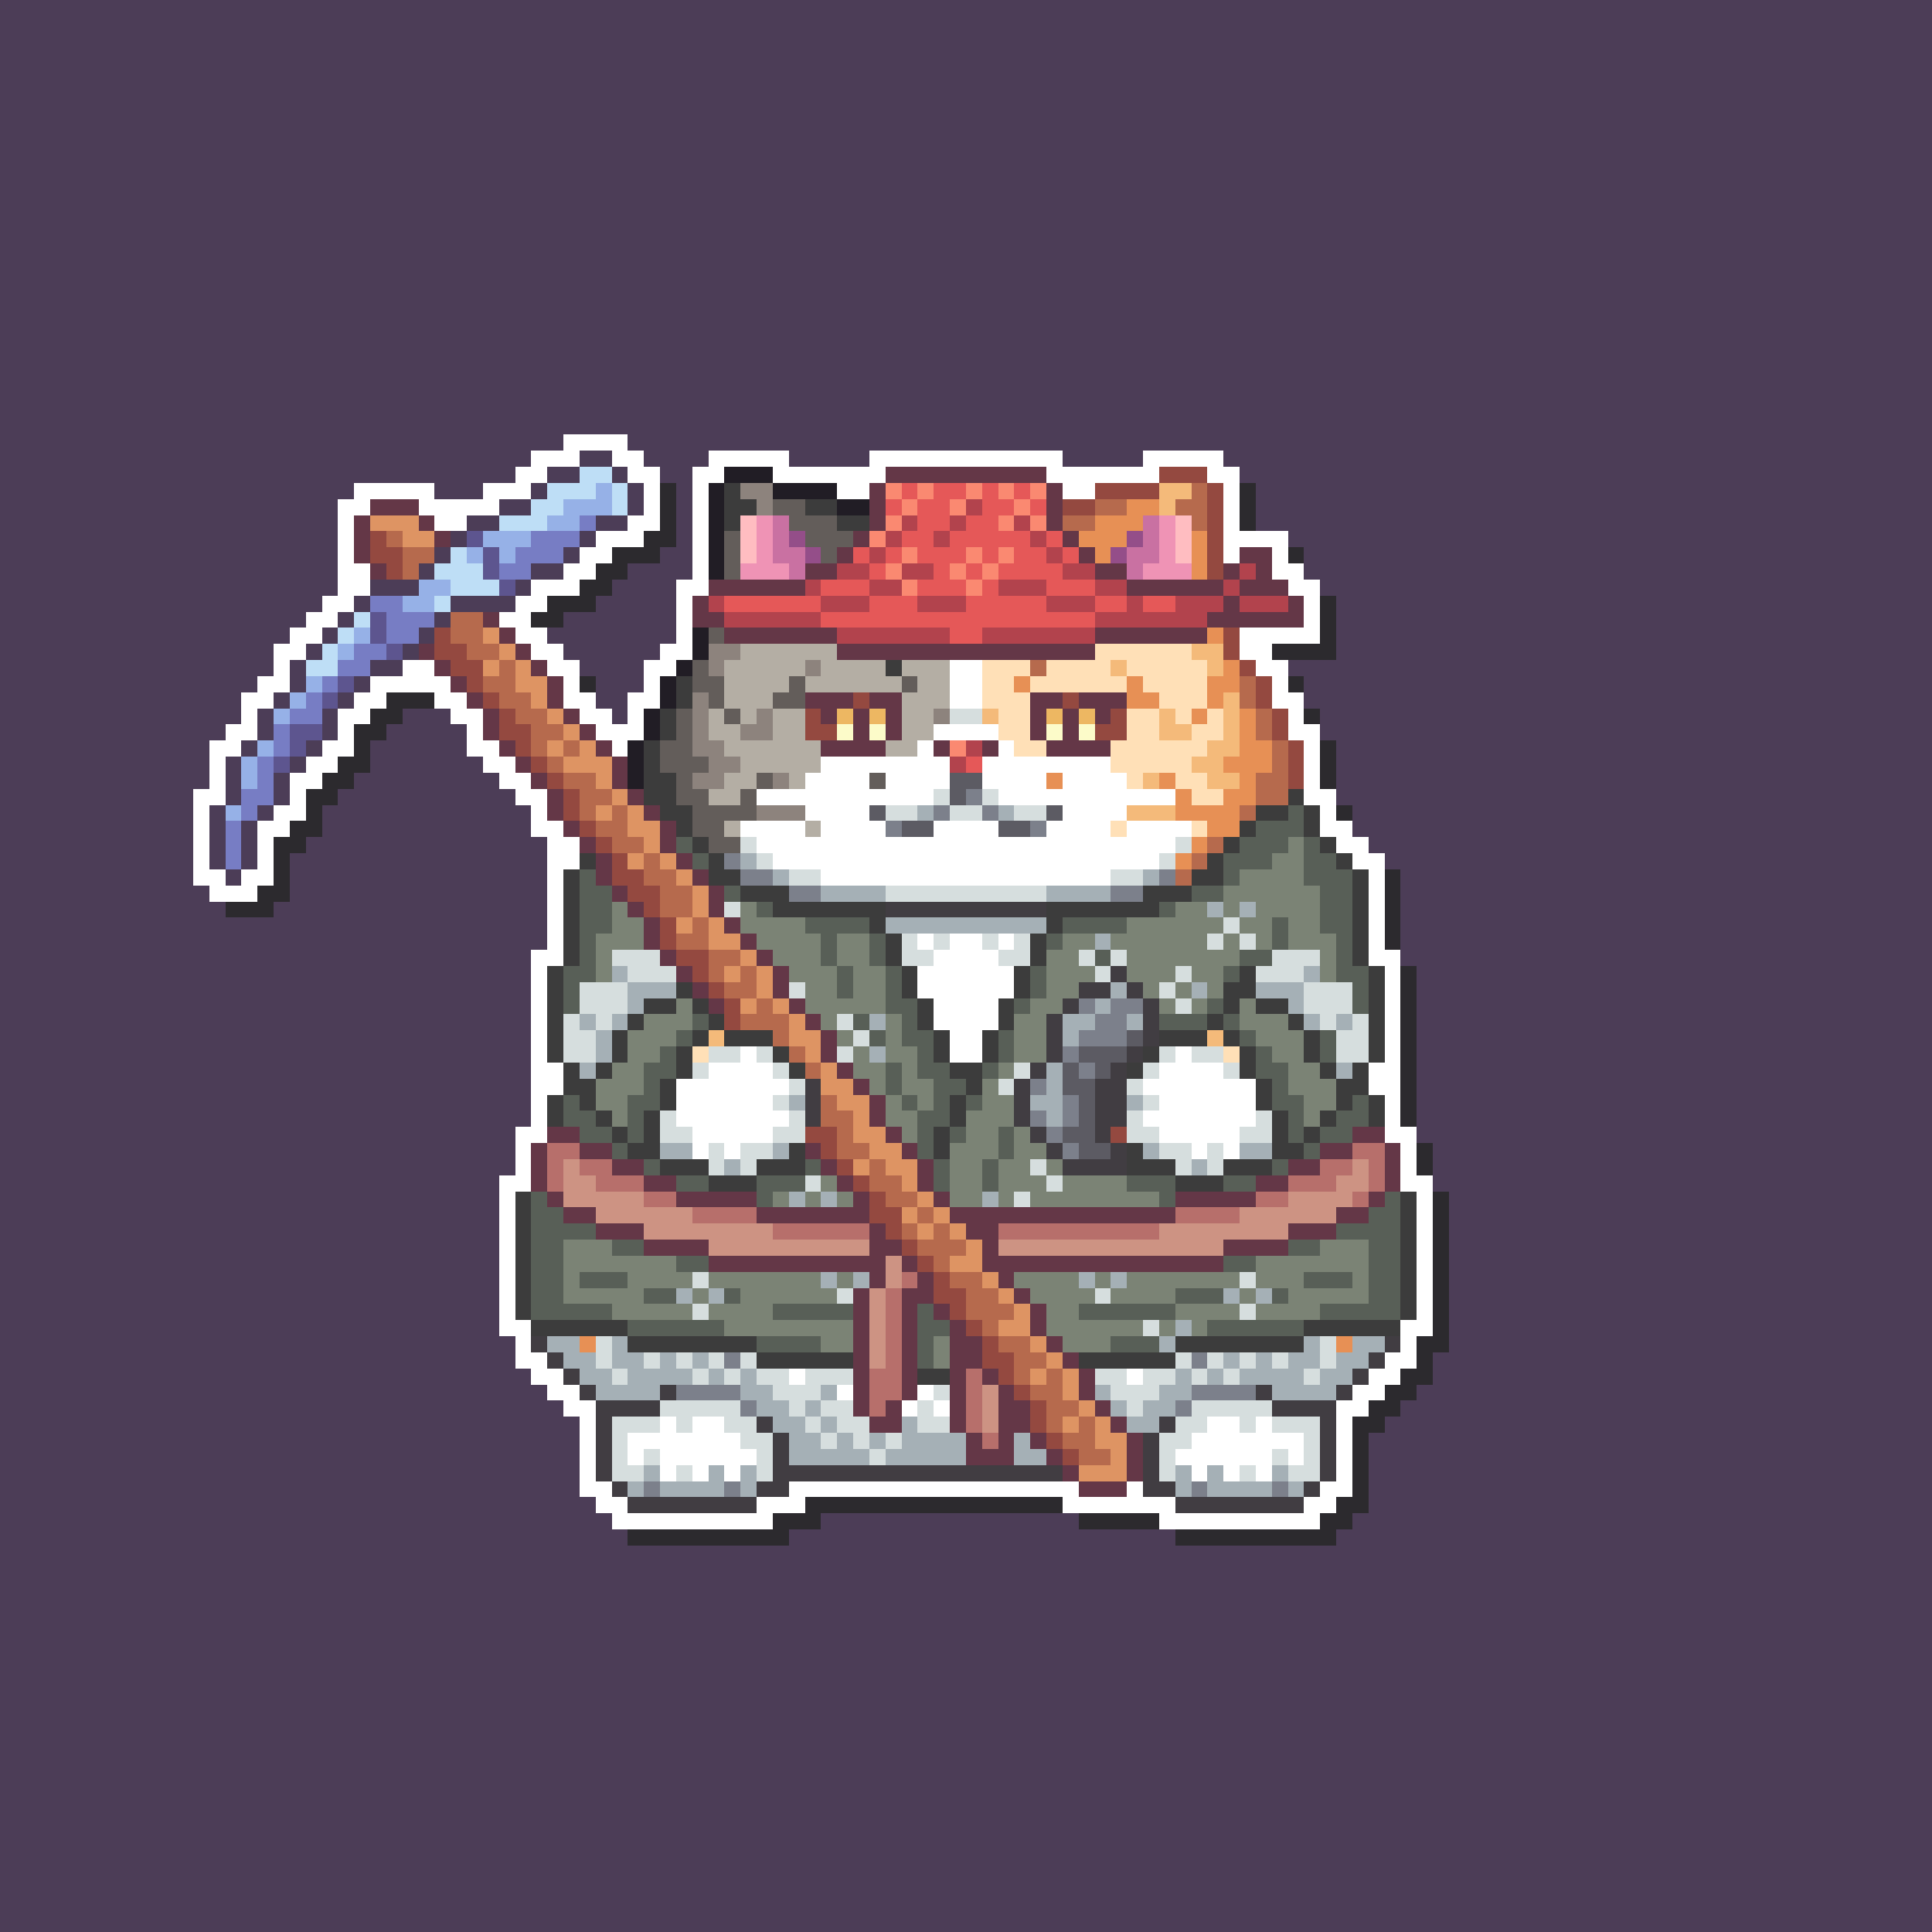 <svg xmlns="http://www.w3.org/2000/svg" shape-rendering="crispEdges" viewBox="0 -0.5 120 120" style="width:100%;height:100%;transform:translate3d(0,0,0);content-visibility:visible">
  <rect x="0" y="-0.5" width="120" height="120" fill="#333333" stroke="none"/>
  <path stroke="#4c3d57" d="M0,0 h120 M0,1 h120 M0,2 h120 M0,3 h120 M0,4 h120 M0,5 h120 
    M0,6 h120 M0,7 h120 M0,8 h120 M0,9 h120 M0,10 h120 M0,11 h120 M0,12 h120 M0,13 h120 
    M0,14 h120 M0,15 h120 M0,16 h120 M0,17 h120 M0,18 h120 M0,19 h120 M0,20 h120 
    M0,21 h120 M0,22 h120 M0,23 h120 M0,24 h120 M0,25 h120 M0,26 h120 M0,27 h35 
    M39,27 h81 M0,28 h33 M36,28 h2 M40,28 h4 M49,28 h5 M66,28 h5 M76,28 h44 M0,29 h32 
    M34,29 h2 M38,29 h1 M41,29 h2 M77,29 h43 M0,30 h22 M27,30 h3 M33,30 h1 M39,30 h1 
    M42,30 h1 M78,30 h42 M0,31 h21 M31,31 h2 M39,31 h1 M42,31 h1 M78,31 h42 M0,32 h21 
    M29,32 h2 M37,32 h2 M42,32 h1 M78,32 h42 M0,33 h21 M28,33 h1 M36,33 h1 M42,33 h1 
    M80,33 h40 M0,34 h21 M27,34 h1 M35,34 h1 M41,34 h2 M81,34 h39 M0,35 h21 M26,35 h1 
    M33,35 h2 M39,35 h4 M81,35 h39 M0,36 h21 M23,36 h3 M32,36 h1 M38,36 h4 M82,36 h38 
    M0,37 h20 M22,37 h1 M28,37 h4 M37,37 h5 M83,37 h37 M0,38 h19 M21,38 h1 M27,38 h1 
    M35,38 h7 M83,38 h37 M0,39 h18 M20,39 h1 M26,39 h1 M34,39 h8 M83,39 h37 M0,40 h17 
    M19,40 h1 M25,40 h1 M35,40 h6 M83,40 h37 M0,41 h17 M18,41 h1 M23,41 h2 M36,41 h4 
    M80,41 h40 M0,42 h16 M18,42 h1 M22,42 h1 M37,42 h3 M81,42 h39 M0,43 h15 M17,43 h1 
    M21,43 h1 M37,43 h2 M81,43 h39 M0,44 h15 M16,44 h1 M20,44 h1 M25,44 h3 M38,44 h1 
    M82,44 h38 M0,45 h14 M16,45 h1 M20,45 h1 M24,45 h5 M82,45 h38 M0,46 h13 M15,46 h1 
    M19,46 h1 M23,46 h6 M83,46 h37 M0,47 h13 M14,47 h1 M18,47 h1 M23,47 h7 M83,47 h37 
    M0,48 h13 M14,48 h1 M17,48 h1 M22,48 h9 M83,48 h37 M0,49 h12 M14,49 h1 M17,49 h1 
    M21,49 h11 M83,49 h37 M0,50 h12 M13,50 h1 M16,50 h1 M20,50 h13 M84,50 h36 M0,51 h12 
    M13,51 h1 M15,51 h1 M20,51 h13 M84,51 h36 M0,52 h12 M13,52 h1 M15,52 h1 M19,52 h15 
    M85,52 h35 M0,53 h12 M13,53 h1 M15,53 h1 M18,53 h16 M86,53 h34 M0,54 h12 M14,54 h1 
    M18,54 h16 M87,54 h33 M0,55 h13 M18,55 h16 M87,55 h33 M0,56 h14 M17,56 h17 
    M87,56 h33 M0,57 h34 M87,57 h33 M0,58 h34 M87,58 h33 M0,59 h33 M87,59 h33 M0,60 h33 
    M88,60 h32 M0,61 h33 M88,61 h32 M0,62 h33 M88,62 h32 M0,63 h33 M88,63 h32 M0,64 h33 
    M88,64 h32 M0,65 h33 M88,65 h32 M0,66 h33 M88,66 h32 M0,67 h33 M88,67 h32 M0,68 h33 
    M88,68 h32 M0,69 h33 M88,69 h32 M0,70 h32 M88,70 h32 M0,71 h32 M89,71 h31 M0,72 h32 
    M89,72 h31 M0,73 h31 M89,73 h31 M0,74 h31 M90,74 h30 M0,75 h31 M90,75 h30 M0,76 h31 
    M90,76 h30 M0,77 h31 M90,77 h30 M0,78 h31 M90,78 h30 M0,79 h31 M90,79 h30 M0,80 h31 
    M90,80 h30 M0,81 h31 M90,81 h30 M0,82 h31 M90,82 h30 M0,83 h32 M90,83 h30 M0,84 h32 
    M89,84 h31 M0,85 h33 M89,85 h31 M0,86 h34 M88,86 h32 M0,87 h35 M87,87 h33 M0,88 h36 
    M86,88 h34 M0,89 h36 M85,89 h35 M0,90 h36 M85,90 h35 M0,91 h36 M85,91 h35 M0,92 h36 
    M85,92 h35 M0,93 h37 M85,93 h35 M0,94 h38 M51,94 h16 M84,94 h36 M0,95 h39 M49,95 h24 
    M83,95 h37 M0,96 h120 M0,97 h120 M0,98 h120 M0,99 h120 M0,100 h120 M0,101 h120 
    M0,102 h120 M0,103 h120 M0,104 h120 M0,105 h120 M0,106 h120 M0,107 h120 M0,108 h120 
    M0,109 h120 M0,110 h120 M0,111 h120 M0,112 h120 M0,113 h120 M0,114 h120 M0,115 h120 
    M0,116 h120 M0,117 h120 M0,118 h120 M0,119 h120"/>
  <path stroke="#ffffff" d="M35,27 h4 M33,28 h3 M38,28 h2 M44,28 h5 M54,28 h12 
    M71,28 h5 M32,29 h2 M39,29 h2 M43,29 h2 M48,29 h7 M65,29 h7 M75,29 h2 M22,30 h5 
    M30,30 h3 M40,30 h1 M43,30 h1 M52,30 h2 M66,30 h2 M76,30 h1 M21,31 h2 M26,31 h5 
    M40,31 h1 M43,31 h1 M76,31 h1 M21,32 h1 M27,32 h2 M39,32 h2 M43,32 h1 M76,32 h1 
    M21,33 h1 M37,33 h3 M43,33 h1 M76,33 h4 M21,34 h1 M36,34 h2 M43,34 h1 M76,34 h1 
    M79,34 h1 M21,35 h2 M35,35 h2 M43,35 h1 M79,35 h2 M21,36 h2 M33,36 h3 M42,36 h2 
    M80,36 h2 M20,37 h2 M32,37 h2 M42,37 h1 M81,37 h1 M19,38 h2 M31,38 h2 M42,38 h1 
    M81,38 h1 M18,39 h2 M32,39 h2 M42,39 h1 M77,39 h5 M17,40 h2 M33,40 h2 M41,40 h2 
    M77,40 h2 M17,41 h1 M25,41 h2 M34,41 h2 M40,41 h2 M59,41 h2 M78,41 h2 M16,42 h2 
    M23,42 h5 M35,42 h1 M40,42 h1 M59,42 h2 M79,42 h1 M15,43 h2 M22,43 h2 M27,43 h2 
    M35,43 h2 M39,43 h2 M59,43 h2 M79,43 h2 M15,44 h1 M21,44 h2 M28,44 h2 M36,44 h2 
    M39,44 h1 M80,44 h1 M14,45 h2 M21,45 h1 M29,45 h1 M37,45 h3 M58,45 h4 M80,45 h2 
    M13,46 h2 M20,46 h2 M29,46 h2 M38,46 h1 M57,46 h1 M62,46 h1 M81,46 h1 M13,47 h1 
    M19,47 h2 M30,47 h2 M51,47 h8 M61,47 h8 M81,47 h1 M13,48 h1 M18,48 h2 M31,48 h2 
    M50,48 h4 M55,48 h4 M61,48 h4 M66,48 h4 M81,48 h1 M12,49 h2 M18,49 h1 M32,49 h2 
    M47,49 h11 M62,49 h11 M81,49 h2 M12,50 h1 M17,50 h2 M33,50 h1 M50,50 h4 M66,50 h4 
    M82,50 h1 M12,51 h1 M16,51 h2 M33,51 h2 M46,51 h4 M51,51 h4 M58,51 h4 M65,51 h4 
    M70,51 h4 M82,51 h2 M12,52 h1 M16,52 h1 M34,52 h2 M47,52 h26 M83,52 h2 M12,53 h1 
    M16,53 h1 M34,53 h2 M48,53 h24 M84,53 h2 M12,54 h2 M15,54 h2 M34,54 h1 M51,54 h18 
    M85,54 h1 M13,55 h3 M34,55 h1 M85,55 h1 M34,56 h1 M85,56 h1 M34,57 h1 M85,57 h1 
    M34,58 h1 M57,58 h1 M59,58 h2 M62,58 h1 M85,58 h1 M33,59 h2 M58,59 h4 M85,59 h2 
    M33,60 h1 M57,60 h6 M86,60 h1 M33,61 h1 M57,61 h6 M86,61 h1 M33,62 h1 M58,62 h4 
    M86,62 h1 M33,63 h1 M58,63 h4 M86,63 h1 M33,64 h1 M59,64 h2 M86,64 h1 M33,65 h1 
    M46,65 h1 M59,65 h2 M73,65 h1 M86,65 h1 M33,66 h2 M44,66 h4 M72,66 h4 M85,66 h2 
    M33,67 h2 M42,67 h7 M71,67 h7 M85,67 h2 M33,68 h1 M42,68 h6 M72,68 h6 M86,68 h1 
    M33,69 h1 M42,69 h7 M71,69 h7 M86,69 h1 M32,70 h2 M43,70 h5 M72,70 h5 M86,70 h2 
    M32,71 h1 M43,71 h1 M45,71 h1 M74,71 h1 M76,71 h1 M87,71 h1 M32,72 h1 M87,72 h1 
    M31,73 h2 M87,73 h2 M31,74 h1 M88,74 h1 M31,75 h1 M88,75 h1 M31,76 h1 M88,76 h1 
    M31,77 h1 M88,77 h1 M31,78 h1 M88,78 h1 M31,79 h1 M88,79 h1 M31,80 h1 M88,80 h1 
    M31,81 h1 M88,81 h1 M31,82 h2 M87,82 h2 M32,83 h1 M87,83 h1 M32,84 h2 M86,84 h2 
    M33,85 h2 M49,85 h1 M70,85 h1 M85,85 h2 M34,86 h2 M52,86 h1 M57,86 h1 M84,86 h2 
    M35,87 h2 M56,87 h1 M58,87 h1 M83,87 h2 M36,88 h1 M41,88 h1 M43,88 h2 M75,88 h2 
    M78,88 h1 M83,88 h1 M36,89 h1 M39,89 h7 M74,89 h7 M83,89 h1 M36,90 h1 M39,90 h1 
    M41,90 h6 M73,90 h6 M80,90 h1 M83,90 h1 M36,91 h1 M41,91 h1 M43,91 h1 M45,91 h1 
    M74,91 h1 M76,91 h1 M78,91 h1 M83,91 h1 M36,92 h2 M49,92 h18 M70,92 h1 M82,92 h2 
    M37,93 h2 M47,93 h3 M66,93 h7 M81,93 h2 M38,94 h10 M72,94 h10"/>
  <path stroke="#bedef6" d="M36,29 h2 M34,30 h3 M38,30 h1 M33,31 h2 M38,31 h1 M31,32 h3 
    M28,34 h1 M27,35 h3 M28,36 h3 M27,37 h1 M22,38 h1 M21,39 h1 M20,40 h1 M19,41 h2"/>
  <path stroke="#211d25" d="M45,29 h3 M44,30 h1 M48,30 h4 M44,31 h1 M52,31 h2 M44,32 h1 
    M44,33 h1 M44,34 h1 M44,35 h1 M43,39 h1 M43,40 h1 M42,41 h1 M41,42 h1 M41,43 h1 
    M40,44 h1 M40,45 h1 M39,46 h1 M39,47 h1 M39,48 h1"/>
  <path stroke="#643747" d="M55,29 h10 M54,30 h1 M65,30 h1 M23,31 h3 M54,31 h1 
    M65,31 h1 M22,32 h1 M26,32 h1 M54,32 h1 M65,32 h1 M22,33 h1 M27,33 h1 M53,33 h1 
    M66,33 h1 M22,34 h1 M52,34 h1 M67,34 h1 M77,34 h2 M23,35 h1 M50,35 h2 M68,35 h2 
    M76,35 h1 M78,35 h1 M44,36 h6 M70,36 h6 M77,36 h3 M43,37 h1 M76,37 h1 M80,37 h1 
    M30,38 h1 M43,38 h2 M75,38 h6 M31,39 h1 M45,39 h7 M68,39 h7 M26,40 h1 M32,40 h1 
    M52,40 h16 M27,41 h1 M33,41 h1 M28,42 h1 M34,42 h1 M29,43 h1 M34,43 h1 M50,43 h3 
    M54,43 h2 M64,43 h2 M67,43 h3 M30,44 h1 M35,44 h1 M51,44 h1 M53,44 h1 M55,44 h1 
    M64,44 h1 M66,44 h1 M68,44 h1 M30,45 h1 M36,45 h1 M53,45 h1 M55,45 h1 M64,45 h1 
    M66,45 h1 M31,46 h1 M37,46 h1 M51,46 h4 M58,46 h1 M61,46 h1 M65,46 h4 M32,47 h1 
    M38,47 h1 M33,48 h1 M38,48 h1 M34,49 h1 M39,49 h1 M34,50 h1 M40,50 h1 M35,51 h1 
    M41,51 h1 M36,52 h1 M41,52 h1 M37,53 h1 M42,53 h1 M37,54 h1 M43,54 h1 M38,55 h1 
    M44,55 h1 M39,56 h1 M44,56 h1 M40,57 h1 M45,57 h1 M40,58 h1 M46,58 h1 M41,59 h1 
    M47,59 h1 M42,60 h1 M48,60 h1 M43,61 h1 M48,61 h1 M44,62 h1 M49,62 h1 M50,63 h1 
    M51,64 h1 M51,65 h1 M52,66 h1 M53,67 h1 M54,68 h1 M54,69 h1 M34,70 h2 M55,70 h1 
    M84,70 h2 M33,71 h1 M36,71 h2 M50,71 h1 M56,71 h1 M82,71 h2 M86,71 h1 M33,72 h1 
    M38,72 h2 M51,72 h1 M57,72 h1 M80,72 h2 M86,72 h1 M33,73 h1 M40,73 h2 M52,73 h1 
    M57,73 h1 M78,73 h2 M86,73 h1 M34,74 h1 M42,74 h5 M53,74 h1 M58,74 h1 M73,74 h5 
    M85,74 h1 M35,75 h2 M47,75 h7 M59,75 h14 M83,75 h2 M37,76 h3 M54,76 h1 M60,76 h2 
    M80,76 h3 M40,77 h4 M54,77 h2 M61,77 h1 M76,77 h4 M44,78 h11 M56,78 h1 M61,78 h15 
    M54,79 h1 M57,79 h1 M62,79 h1 M53,80 h1 M56,80 h2 M63,80 h1 M53,81 h1 M56,81 h1 
    M58,81 h1 M64,81 h1 M53,82 h1 M56,82 h1 M59,82 h1 M64,82 h1 M53,83 h1 M56,83 h1 
    M59,83 h2 M65,83 h1 M53,84 h1 M56,84 h1 M59,84 h2 M66,84 h1 M53,85 h1 M56,85 h1 
    M59,85 h1 M61,85 h1 M67,85 h1 M53,86 h1 M56,86 h1 M59,86 h1 M62,86 h1 M67,86 h1 
    M53,87 h1 M55,87 h1 M59,87 h1 M62,87 h2 M68,87 h1 M54,88 h2 M59,88 h1 M62,88 h2 
    M69,88 h1 M60,89 h1 M62,89 h1 M64,89 h1 M70,89 h1 M60,90 h3 M65,90 h1 M70,90 h1 
    M66,91 h1 M70,91 h1 M67,92 h3"/>
  <path stroke="#944940" d="M72,29 h3 M68,30 h4 M75,30 h1 M66,31 h2 M75,31 h1 M75,32 h1 
    M23,33 h1 M75,33 h1 M23,34 h2 M75,34 h1 M24,35 h1 M75,35 h1 M27,39 h1 M76,39 h1 
    M27,40 h2 M76,40 h1 M28,41 h2 M77,41 h1 M29,42 h1 M78,42 h1 M30,43 h1 M53,43 h1 
    M66,43 h1 M78,43 h1 M31,44 h1 M50,44 h1 M69,44 h1 M79,44 h1 M31,45 h2 M50,45 h2 
    M68,45 h2 M79,45 h1 M32,46 h1 M80,46 h1 M33,47 h1 M80,47 h1 M34,48 h1 M80,48 h1 
    M35,49 h1 M35,50 h1 M36,51 h1 M37,52 h1 M38,53 h1 M38,54 h2 M39,55 h2 M40,56 h1 
    M41,57 h1 M41,58 h1 M42,59 h2 M43,60 h1 M44,61 h1 M45,62 h1 M45,63 h1 M50,70 h2 
    M69,70 h1 M51,71 h1 M52,72 h1 M53,73 h1 M54,74 h1 M54,75 h2 M55,76 h1 M56,77 h1 
    M57,78 h1 M58,79 h1 M58,80 h2 M59,81 h1 M60,82 h1 M61,83 h1 M61,84 h2 M62,85 h1 
    M63,86 h1 M64,87 h1 M64,88 h1 M65,89 h1 M66,90 h1"/>
  <path stroke="#96b1e7" d="M37,30 h1 M35,31 h3 M34,32 h2 M30,33 h3 M29,34 h1 M31,34 h1 
    M26,36 h2 M25,37 h2 M22,39 h1 M21,40 h1 M19,42 h1 M18,43 h1 M17,44 h1 M16,46 h1 
    M15,47 h1 M15,48 h1 M14,50 h1"/>
  <path stroke="#2c2a2e" d="M41,30 h1 M77,30 h1 M41,31 h1 M77,31 h1 M41,32 h1 M77,32 h1 
    M40,33 h2 M38,34 h3 M80,34 h1 M37,35 h2 M36,36 h2 M34,37 h3 M82,37 h1 M33,38 h2 
    M82,38 h1 M82,39 h1 M79,40 h4 M36,42 h1 M80,42 h1 M24,43 h3 M23,44 h2 M81,44 h1 
    M22,45 h2 M22,46 h1 M82,46 h1 M21,47 h2 M82,47 h1 M20,48 h2 M82,48 h1 M19,49 h2 
    M19,50 h1 M83,50 h1 M18,51 h2 M17,52 h2 M17,53 h1 M17,54 h1 M86,54 h1 M16,55 h2 
    M86,55 h1 M14,56 h3 M86,56 h1 M86,57 h1 M86,58 h1 M87,60 h1 M87,61 h1 M87,62 h1 
    M87,63 h1 M87,64 h1 M87,65 h1 M87,66 h1 M87,67 h1 M87,68 h1 M87,69 h1 M88,71 h1 
    M88,72 h1 M89,74 h1 M89,75 h1 M89,76 h1 M89,77 h1 M89,78 h1 M89,79 h1 M89,80 h1 
    M89,81 h1 M89,82 h1 M88,83 h2 M88,84 h1 M87,85 h2 M86,86 h2 M85,87 h2 M84,88 h2 
    M84,89 h1 M84,90 h1 M84,91 h1 M84,92 h1 M50,93 h16 M83,93 h2 M48,94 h3 M67,94 h5 
    M82,94 h2 M39,95 h10 M73,95 h10"/>
  <path stroke="#3c3c3c" d="M45,30 h1 M45,31 h2 M50,31 h2 M45,32 h1 M52,32 h2 M55,41 h1 
    M42,42 h1 M42,43 h1 M41,44 h1 M41,45 h1 M40,46 h1 M40,47 h1 M40,48 h2 M40,49 h2 
    M80,49 h1 M41,50 h2 M78,50 h2 M81,50 h1 M42,51 h1 M77,51 h1 M81,51 h1 M43,52 h1 
    M76,52 h1 M82,52 h1 M36,53 h1 M44,53 h1 M75,53 h1 M83,53 h1 M35,54 h1 M44,54 h2 
    M74,54 h2 M84,54 h1 M35,55 h1 M46,55 h3 M71,55 h3 M84,55 h1 M35,56 h1 M48,56 h7 
    M65,56 h7 M84,56 h1 M35,57 h1 M54,57 h1 M65,57 h1 M84,57 h1 M35,58 h1 M55,58 h1 
    M64,58 h1 M84,58 h1 M35,59 h1 M55,59 h1 M64,59 h1 M84,59 h1 M34,60 h1 M56,60 h1 
    M63,60 h1 M77,60 h1 M85,60 h1 M34,61 h1 M42,61 h1 M56,61 h1 M63,61 h1 M76,61 h2 
    M85,61 h1 M34,62 h1 M40,62 h2 M43,62 h1 M57,62 h1 M62,62 h1 M76,62 h1 M78,62 h2 
    M85,62 h1 M34,63 h1 M39,63 h1 M44,63 h1 M57,63 h1 M62,63 h1 M75,63 h1 M80,63 h1 
    M85,63 h1 M34,64 h1 M38,64 h1 M43,64 h1 M45,64 h3 M58,64 h1 M61,64 h1 M72,64 h3 
    M76,64 h1 M81,64 h1 M85,64 h1 M34,65 h1 M38,65 h1 M42,65 h1 M48,65 h1 M58,65 h1 
    M61,65 h1 M71,65 h1 M77,65 h1 M81,65 h1 M85,65 h1 M35,66 h1 M37,66 h1 M42,66 h1 
    M49,66 h1 M59,66 h2 M70,66 h1 M77,66 h1 M82,66 h1 M84,66 h1 M35,67 h2 M41,67 h1 
    M60,67 h1 M78,67 h1 M83,67 h2 M34,68 h1 M36,68 h1 M41,68 h1 M59,68 h1 M78,68 h1 
    M83,68 h1 M85,68 h1 M34,69 h1 M37,69 h1 M40,69 h1 M59,69 h1 M79,69 h1 M82,69 h1 
    M85,69 h1 M38,70 h1 M40,70 h1 M58,70 h1 M79,70 h1 M81,70 h1 M39,71 h2 M49,71 h1 
    M58,71 h1 M70,71 h1 M79,71 h2 M41,72 h3 M47,72 h3 M70,72 h3 M76,72 h3 M44,73 h3 
    M73,73 h3 M32,74 h1 M87,74 h1 M32,75 h1 M87,75 h1 M32,76 h1 M87,76 h1 M32,77 h1 
    M87,77 h1 M32,78 h1 M87,78 h1 M32,79 h1 M87,79 h1 M32,80 h1 M87,80 h1 M32,81 h1 
    M87,81 h1 M33,82 h6 M81,82 h6 M39,83 h8 M73,83 h8 M47,84 h6 M67,84 h6 M57,85 h2"/>
  <path stroke="#8d837d" d="M46,30 h2 M47,31 h1 M44,40 h2 M44,41 h1 M50,41 h1 M43,43 h1 
    M43,44 h1 M47,44 h1 M58,44 h1 M43,45 h1 M46,45 h2 M43,46 h2 M44,47 h2 M43,48 h2 
    M48,48 h1 M47,50 h3"/>
  <path stroke="#fa8971" d="M55,30 h1 M57,30 h1 M60,30 h1 M62,30 h1 M64,30 h1 M56,31 h1 
    M59,31 h1 M63,31 h1 M55,32 h1 M62,32 h1 M64,32 h1 M54,33 h1 M56,34 h1 M60,34 h1 
    M62,34 h1 M55,35 h1 M59,35 h1 M61,35 h1 M56,36 h1 M60,36 h1 M59,46 h1"/>
  <path stroke="#e55858" d="M56,30 h1 M58,30 h2 M61,30 h1 M63,30 h1 M55,31 h1 M57,31 h2 
    M61,31 h2 M64,31 h1 M57,32 h2 M60,32 h2 M56,33 h2 M59,33 h5 M65,33 h1 M53,34 h1 
    M55,34 h1 M57,34 h3 M61,34 h1 M63,34 h2 M66,34 h1 M54,35 h1 M58,35 h1 M60,35 h1 
    M62,35 h4 M51,36 h3 M57,36 h3 M61,36 h1 M65,36 h3 M45,37 h6 M54,37 h3 M60,37 h5 
    M68,37 h2 M71,37 h2 M51,38 h17 M59,39 h2 M60,47 h1"/>
  <path stroke="#f4ba7a" d="M72,30 h2 M72,31 h1 M74,40 h2 M69,41 h1 M75,41 h1 M76,43 h1 
    M61,44 h1 M72,44 h1 M76,44 h1 M72,45 h2 M76,45 h1 M75,46 h2 M74,47 h2 M71,48 h1 
    M75,48 h2 M70,50 h3 M44,64 h1 M75,64 h1"/>
  <path stroke="#b66a4d" d="M74,30 h1 M68,31 h2 M73,31 h2 M66,32 h2 M74,32 h1 M24,33 h1 
    M25,34 h2 M25,35 h1 M28,38 h2 M28,39 h2 M29,40 h2 M31,41 h1 M64,41 h1 M30,42 h2 
    M77,42 h1 M31,43 h2 M77,43 h1 M32,44 h2 M78,44 h1 M33,45 h2 M78,45 h1 M33,46 h1 
    M35,46 h1 M79,46 h1 M34,47 h1 M79,47 h1 M35,48 h2 M78,48 h2 M36,49 h2 M78,49 h2 
    M36,50 h1 M38,50 h1 M77,50 h1 M37,51 h2 M38,52 h2 M75,52 h1 M40,53 h1 M74,53 h1 
    M40,54 h2 M73,54 h1 M41,55 h2 M41,56 h2 M43,57 h1 M42,58 h2 M44,59 h2 M44,60 h1 
    M46,60 h1 M45,61 h2 M47,62 h1 M46,63 h3 M48,64 h1 M49,65 h1 M50,66 h1 M51,68 h1 
    M51,69 h2 M52,70 h1 M52,71 h2 M54,72 h1 M54,73 h2 M55,74 h2 M57,75 h1 M56,76 h1 
    M58,76 h1 M57,77 h3 M58,78 h1 M59,79 h2 M60,80 h2 M60,81 h3 M61,82 h1 M62,83 h2 
    M63,84 h2 M63,85 h1 M65,85 h1 M64,86 h2 M65,87 h2 M65,88 h1 M67,88 h1 M66,89 h2 
    M67,90 h2"/>
  <path stroke="#635d5a" d="M48,31 h2 M49,32 h3 M45,33 h1 M50,33 h3 M45,34 h1 M51,34 h1 
    M45,35 h1 M44,39 h1 M43,41 h1 M43,42 h2 M49,42 h1 M56,42 h1 M44,43 h1 M48,43 h2 
    M42,44 h1 M45,44 h1 M42,45 h1 M41,46 h2 M41,47 h3 M42,48 h1 M47,48 h1 M54,48 h1 
    M42,49 h2 M46,49 h1 M43,50 h4 M43,51 h2 M44,52 h2"/>
  <path stroke="#b2434d" d="M60,31 h1 M56,32 h1 M59,32 h1 M63,32 h1 M55,33 h1 M58,33 h1 
    M64,33 h1 M54,34 h1 M65,34 h1 M52,35 h2 M56,35 h2 M66,35 h2 M77,35 h1 M50,36 h1 
    M54,36 h2 M62,36 h3 M68,36 h2 M76,36 h1 M44,37 h1 M51,37 h3 M57,37 h3 M65,37 h3 
    M70,37 h1 M73,37 h3 M77,37 h3 M45,38 h6 M68,38 h7 M52,39 h7 M61,39 h7 M60,46 h1 
    M59,47 h1"/>
  <path stroke="#e79055" d="M70,31 h2 M68,32 h3 M67,33 h3 M74,33 h1 M68,34 h1 M74,34 h1 
    M74,35 h1 M75,39 h1 M76,41 h1 M63,42 h1 M70,42 h1 M75,42 h2 M70,43 h2 M75,43 h1 
    M74,44 h1 M77,44 h1 M77,45 h1 M77,46 h2 M76,47 h3 M65,48 h1 M72,48 h1 M77,48 h1 
    M73,49 h1 M76,49 h2 M73,50 h4 M75,51 h2 M74,52 h1 M73,53 h1 M36,83 h1 M83,83 h1"/>
  <path stroke="#de9463" d="M23,32 h3 M25,33 h2 M30,39 h1 M31,40 h1 M30,41 h1 M32,41 h1 
    M32,42 h2 M33,43 h1 M34,44 h1 M35,45 h1 M34,46 h1 M36,46 h1 M35,47 h3 M37,48 h1 
    M38,49 h1 M37,50 h1 M39,50 h1 M39,51 h2 M40,52 h1 M39,53 h1 M41,53 h1 M42,54 h1 
    M43,55 h1 M43,56 h1 M42,57 h1 M44,57 h1 M44,58 h2 M46,59 h1 M45,60 h1 M47,60 h1 
    M47,61 h1 M46,62 h1 M48,62 h1 M49,63 h1 M49,64 h2 M50,65 h1 M51,66 h1 M51,67 h2 
    M52,68 h2 M53,69 h1 M53,70 h2 M54,71 h2 M53,72 h1 M55,72 h2 M56,73 h1 M57,74 h1 
    M56,75 h1 M58,75 h1 M57,76 h1 M59,76 h1 M60,77 h1 M59,78 h2 M61,79 h1 M62,80 h1 
    M63,81 h1 M62,82 h2 M64,83 h1 M65,84 h1 M64,85 h1 M66,85 h1 M66,86 h1 M67,87 h1 
    M66,88 h1 M68,88 h1 M68,89 h2 M69,90 h1 M67,91 h3"/>
  <path stroke="#777dc4" d="M36,32 h1 M33,33 h3 M32,34 h3 M31,35 h2 M23,37 h2 M24,38 h3 
    M24,39 h2 M22,40 h2 M21,41 h2 M20,42 h1 M19,43 h1 M18,44 h2 M17,45 h1 M17,46 h1 
    M16,47 h1 M16,48 h1 M15,49 h2 M15,50 h1 M14,51 h1 M14,52 h1 M14,53 h1"/>
  <path stroke="#ffbdc1" d="M46,32 h1 M73,32 h1 M46,33 h1 M73,33 h1 M46,34 h1 M73,34 h1"/>
  <path stroke="#ef93b5" d="M47,32 h1 M72,32 h1 M47,33 h1 M72,33 h1 M47,34 h1 M72,34 h1 
    M46,35 h3 M71,35 h3"/>
  <path stroke="#c971a2" d="M48,32 h1 M71,32 h1 M48,33 h1 M71,33 h1 M48,34 h2 M70,34 h2 
    M49,35 h1 M70,35 h1"/>
  <path stroke="#5d558f" d="M29,33 h1 M30,34 h1 M30,35 h1 M31,36 h1 M23,38 h1 M23,39 h1 
    M24,40 h1 M21,42 h1 M20,43 h1 M18,45 h2 M18,46 h1 M17,47 h1"/>
  <path stroke="#944e89" d="M49,33 h1 M70,33 h1 M50,34 h1 M69,34 h1"/>
  <path stroke="#b4aea4" d="M46,40 h6 M45,41 h5 M51,41 h4 M56,41 h3 M45,42 h4 M50,42 h6 
    M57,42 h2 M45,43 h3 M56,43 h3 M44,44 h1 M46,44 h1 M48,44 h2 M56,44 h2 M44,45 h2 
    M48,45 h2 M56,45 h2 M45,46 h6 M55,46 h2 M46,47 h5 M45,48 h2 M49,48 h1 M44,49 h2 
    M45,51 h1 M50,51 h1"/>
  <path stroke="#ffe0b7" d="M68,40 h6 M61,41 h3 M65,41 h4 M70,41 h5 M61,42 h2 M64,42 h6 
    M71,42 h4 M61,43 h3 M72,43 h3 M62,44 h2 M70,44 h2 M73,44 h1 M75,44 h1 M62,45 h2 
    M70,45 h2 M74,45 h2 M63,46 h2 M69,46 h6 M69,47 h5 M70,48 h1 M73,48 h2 M74,49 h2 
    M69,51 h1 M74,51 h1 M43,65 h1 M76,65 h1"/>
  <path stroke="#edb762" d="M52,44 h1 M54,44 h1 M65,44 h1 M67,44 h1"/>
  <path stroke="#d6dede" d="M59,44 h2 M58,49 h1 M61,49 h1 M55,50 h2 M59,50 h2 M63,50 h2 
    M46,52 h1 M73,52 h1 M47,53 h1 M72,53 h1 M49,54 h2 M69,54 h2 M55,55 h10 M45,56 h1 
    M76,57 h1 M56,58 h1 M58,58 h1 M61,58 h1 M63,58 h1 M75,58 h1 M77,58 h1 M38,59 h3 
    M56,59 h2 M62,59 h2 M67,59 h1 M69,59 h1 M79,59 h3 M39,60 h3 M68,60 h1 M73,60 h1 
    M78,60 h3 M36,61 h3 M49,61 h1 M72,61 h1 M81,61 h3 M36,62 h3 M73,62 h1 M81,62 h3 
    M35,63 h1 M37,63 h1 M52,63 h1 M82,63 h1 M84,63 h1 M35,64 h2 M53,64 h1 M83,64 h2 
    M35,65 h2 M44,65 h2 M47,65 h1 M52,65 h1 M72,65 h1 M74,65 h2 M83,65 h2 M43,66 h1 
    M48,66 h1 M63,66 h1 M71,66 h1 M76,66 h1 M49,67 h1 M62,67 h1 M70,67 h1 M48,68 h1 
    M71,68 h1 M41,69 h1 M49,69 h1 M70,69 h1 M78,69 h1 M41,70 h2 M48,70 h2 M70,70 h2 
    M77,70 h2 M44,71 h1 M46,71 h2 M72,71 h2 M75,71 h1 M44,72 h1 M46,72 h1 M64,72 h1 
    M73,72 h1 M75,72 h1 M50,73 h1 M65,73 h1 M63,74 h1 M43,79 h1 M77,79 h1 M52,80 h1 
    M68,80 h1 M43,81 h1 M77,81 h1 M71,82 h1 M37,83 h1 M82,83 h1 M37,84 h1 M40,84 h1 
    M42,84 h1 M44,84 h1 M46,84 h1 M73,84 h1 M75,84 h1 M77,84 h1 M79,84 h1 M82,84 h1 
    M38,85 h1 M43,85 h1 M45,85 h1 M47,85 h2 M50,85 h3 M68,85 h2 M71,85 h2 M74,85 h1 
    M76,85 h1 M81,85 h1 M48,86 h3 M58,86 h1 M69,86 h3 M41,87 h5 M49,87 h1 M51,87 h2 
    M57,87 h1 M70,87 h1 M74,87 h5 M38,88 h3 M42,88 h1 M45,88 h2 M50,88 h1 M52,88 h2 
    M57,88 h2 M73,88 h2 M77,88 h1 M79,88 h3 M38,89 h1 M46,89 h2 M51,89 h1 M53,89 h1 
    M55,89 h1 M72,89 h2 M81,89 h1 M38,90 h1 M40,90 h1 M47,90 h1 M54,90 h1 M72,90 h1 
    M79,90 h1 M81,90 h1 M38,91 h2 M42,91 h1 M47,91 h1 M72,91 h1 M77,91 h1 M80,91 h2"/>
  <path stroke="#fcfbc9" d="M52,45 h1 M54,45 h1 M65,45 h1 M67,45 h1"/>
  <path stroke="#5c5b63" d="M59,48 h2 M59,49 h1 M54,50 h1 M65,50 h1 M56,51 h2 M62,51 h2 
    M70,64 h1 M67,65 h3 M66,66 h1 M68,66 h1 M66,67 h2 M67,68 h1 M67,69 h1 M66,70 h2 
    M67,71 h2"/>
  <path stroke="#7c808b" d="M60,49 h1 M58,50 h1 M61,50 h1 M55,51 h1 M64,51 h1 M45,53 h1 
    M46,54 h2 M72,54 h1 M49,55 h2 M69,55 h2 M67,62 h1 M69,62 h2 M68,63 h2 M67,64 h3 
    M66,65 h1 M67,66 h1 M64,67 h1 M66,68 h1 M64,69 h1 M66,69 h1 M65,70 h1 M66,71 h1 
    M45,84 h1 M74,84 h1 M42,86 h4 M74,86 h4 M46,87 h1 M73,87 h1 M40,92 h1 M45,92 h1 
    M74,92 h1 M79,92 h1"/>
  <path stroke="#a5b0b6" d="M57,50 h1 M62,50 h1 M46,53 h1 M48,54 h1 M71,54 h1 M51,55 h4 
    M65,55 h4 M75,56 h1 M77,56 h1 M55,57 h10 M68,58 h1 M38,60 h1 M81,60 h1 M39,61 h3 
    M69,61 h1 M74,61 h1 M78,61 h3 M39,62 h1 M68,62 h1 M80,62 h1 M36,63 h1 M38,63 h1 
    M54,63 h1 M66,63 h2 M70,63 h1 M81,63 h1 M83,63 h1 M37,64 h1 M66,64 h1 M37,65 h1 
    M54,65 h1 M36,66 h1 M65,66 h1 M83,66 h1 M65,67 h1 M49,68 h1 M64,68 h2 M70,68 h1 
    M65,69 h1 M41,71 h2 M48,71 h1 M71,71 h1 M77,71 h2 M45,72 h1 M74,72 h1 M49,74 h1 
    M51,74 h1 M61,74 h1 M51,79 h1 M53,79 h1 M67,79 h1 M69,79 h1 M42,80 h1 M44,80 h1 
    M76,80 h1 M78,80 h1 M73,82 h1 M34,83 h2 M38,83 h1 M72,83 h1 M81,83 h1 M84,83 h2 
    M35,84 h2 M38,84 h2 M41,84 h1 M43,84 h1 M76,84 h1 M78,84 h1 M80,84 h2 M83,84 h2 
    M36,85 h2 M39,85 h4 M44,85 h1 M46,85 h1 M73,85 h1 M75,85 h1 M77,85 h4 M82,85 h2 
    M37,86 h4 M46,86 h2 M51,86 h1 M68,86 h1 M72,86 h2 M79,86 h4 M47,87 h2 M50,87 h1 
    M69,87 h1 M71,87 h2 M48,88 h2 M51,88 h1 M56,88 h1 M70,88 h2 M49,89 h2 M52,89 h1 
    M54,89 h1 M56,89 h4 M63,89 h1 M49,90 h5 M55,90 h5 M63,90 h2 M40,91 h1 M44,91 h1 
    M46,91 h1 M73,91 h1 M75,91 h1 M79,91 h1 M39,92 h1 M41,92 h4 M46,92 h1 M73,92 h1 
    M75,92 h4 M80,92 h1"/>
  <path stroke="#585f57" d="M80,50 h1 M78,51 h3 M42,52 h1 M77,52 h3 M81,52 h1 M43,53 h1 
    M76,53 h3 M81,53 h2 M36,54 h1 M76,54 h1 M81,54 h3 M36,55 h2 M45,55 h1 M74,55 h2 
    M82,55 h2 M36,56 h2 M47,56 h1 M72,56 h1 M82,56 h2 M36,57 h2 M50,57 h4 M66,57 h4 
    M79,57 h1 M82,57 h2 M36,58 h1 M51,58 h1 M54,58 h1 M65,58 h1 M79,58 h1 M83,58 h1 
    M36,59 h1 M51,59 h1 M54,59 h1 M68,59 h1 M77,59 h2 M83,59 h1 M35,60 h2 M52,60 h1 
    M55,60 h1 M64,60 h1 M76,60 h1 M83,60 h2 M35,61 h1 M52,61 h1 M55,61 h1 M64,61 h1 
    M84,61 h1 M35,62 h1 M55,62 h2 M63,62 h1 M75,62 h1 M84,62 h1 M43,63 h1 M53,63 h1 
    M56,63 h1 M72,63 h3 M76,63 h1 M42,64 h1 M54,64 h1 M56,64 h2 M62,64 h1 M77,64 h1 
    M82,64 h1 M41,65 h1 M57,65 h1 M62,65 h1 M78,65 h1 M82,65 h1 M40,66 h2 M55,66 h1 
    M57,66 h2 M61,66 h1 M78,66 h2 M40,67 h1 M55,67 h1 M58,67 h2 M79,67 h1 M35,68 h1 
    M39,68 h2 M56,68 h1 M58,68 h1 M60,68 h1 M79,68 h2 M84,68 h1 M35,69 h2 M39,69 h1 
    M57,69 h2 M80,69 h1 M83,69 h2 M36,70 h2 M39,70 h1 M57,70 h1 M59,70 h1 M62,70 h1 
    M80,70 h1 M82,70 h2 M38,71 h1 M57,71 h1 M62,71 h1 M81,71 h1 M40,72 h1 M50,72 h1 
    M58,72 h1 M61,72 h1 M79,72 h1 M42,73 h2 M47,73 h3 M58,73 h1 M61,73 h1 M70,73 h3 
    M76,73 h2 M33,74 h1 M47,74 h1 M72,74 h1 M86,74 h1 M33,75 h2 M85,75 h2 M33,76 h4 
    M83,76 h4 M33,77 h2 M38,77 h2 M80,77 h2 M85,77 h2 M33,78 h2 M42,78 h2 M76,78 h2 
    M85,78 h2 M33,79 h2 M36,79 h3 M81,79 h3 M85,79 h2 M33,80 h2 M40,80 h2 M45,80 h1 
    M73,80 h3 M79,80 h1 M85,80 h2 M33,81 h5 M48,81 h5 M57,81 h1 M67,81 h6 M82,81 h5 
    M39,82 h6 M57,82 h2 M75,82 h6 M47,83 h4 M57,83 h1 M69,83 h3 M57,84 h1"/>
  <path stroke="#7b8375" d="M80,52 h1 M79,53 h2 M77,54 h4 M76,55 h6 M38,56 h1 M46,56 h1 
    M73,56 h2 M76,56 h1 M78,56 h4 M38,57 h2 M46,57 h4 M70,57 h6 M77,57 h2 M80,57 h2 
    M37,58 h3 M47,58 h4 M52,58 h2 M66,58 h2 M69,58 h6 M76,58 h1 M78,58 h1 M80,58 h3 
    M37,59 h1 M48,59 h3 M52,59 h2 M65,59 h2 M70,59 h7 M82,59 h1 M37,60 h1 M49,60 h3 
    M53,60 h2 M65,60 h3 M70,60 h3 M74,60 h2 M82,60 h1 M50,61 h2 M53,61 h2 M65,61 h2 
    M71,61 h1 M73,61 h1 M75,61 h1 M42,62 h1 M50,62 h5 M64,62 h2 M72,62 h1 M74,62 h1 
    M77,62 h1 M40,63 h3 M51,63 h1 M55,63 h1 M63,63 h2 M77,63 h3 M39,64 h3 M52,64 h1 
    M55,64 h1 M63,64 h2 M78,64 h3 M39,65 h2 M53,65 h1 M55,65 h2 M63,65 h2 M79,65 h2 
    M38,66 h2 M53,66 h2 M56,66 h1 M62,66 h1 M80,66 h2 M37,67 h3 M54,67 h1 M56,67 h2 
    M61,67 h1 M80,67 h3 M37,68 h2 M55,68 h1 M57,68 h1 M61,68 h2 M81,68 h2 M38,69 h1 
    M55,69 h2 M60,69 h3 M81,69 h1 M56,70 h1 M60,70 h2 M63,70 h1 M59,71 h3 M63,71 h2 
    M59,72 h2 M62,72 h2 M65,72 h1 M51,73 h1 M59,73 h2 M62,73 h3 M66,73 h4 M48,74 h1 
    M50,74 h1 M52,74 h1 M59,74 h2 M62,74 h1 M64,74 h8 M35,77 h3 M82,77 h3 M35,78 h7 
    M78,78 h7 M35,79 h1 M39,79 h4 M44,79 h7 M52,79 h1 M63,79 h4 M68,79 h1 M70,79 h7 
    M78,79 h3 M84,79 h1 M35,80 h5 M43,80 h1 M46,80 h6 M64,80 h4 M69,80 h4 M77,80 h1 
    M80,80 h5 M38,81 h5 M44,81 h4 M65,81 h2 M73,81 h4 M78,81 h4 M45,82 h8 M65,82 h6 
    M72,82 h1 M74,82 h1 M51,83 h2 M58,83 h1 M66,83 h3 M58,84 h1"/>
  <path stroke="#413d42" d="M55,56 h10 M69,60 h1 M67,61 h2 M70,61 h1 M66,62 h1 
    M71,62 h1 M65,63 h1 M71,63 h1 M65,64 h1 M71,64 h1 M65,65 h1 M70,65 h1 M64,66 h1 
    M69,66 h1 M50,67 h1 M63,67 h1 M68,67 h2 M50,68 h1 M63,68 h1 M68,68 h2 M50,69 h1 
    M63,69 h1 M68,69 h2 M64,70 h1 M68,70 h1 M65,71 h1 M69,71 h1 M66,72 h4 M33,83 h1 
    M86,83 h1 M34,84 h1 M85,84 h1 M35,85 h1 M84,85 h1 M36,86 h1 M41,86 h1 M78,86 h1 
    M83,86 h1 M37,87 h4 M79,87 h4 M37,88 h1 M47,88 h1 M72,88 h1 M82,88 h1 M37,89 h1 
    M48,89 h1 M71,89 h1 M82,89 h1 M37,90 h1 M48,90 h1 M71,90 h1 M82,90 h1 M37,91 h1 
    M48,91 h18 M71,91 h1 M82,91 h1 M38,92 h1 M47,92 h2 M71,92 h2 M81,92 h1 M39,93 h8 
    M73,93 h8"/>
  <path stroke="#b76f6b" d="M34,71 h2 M84,71 h2 M34,72 h1 M36,72 h2 M82,72 h2 M85,72 h1 
    M34,73 h1 M37,73 h3 M80,73 h3 M85,73 h1 M40,74 h2 M78,74 h2 M84,74 h1 M43,75 h4 
    M73,75 h4 M48,76 h6 M62,76 h10 M56,79 h1 M55,80 h1 M55,81 h1 M55,82 h1 M55,83 h1 
    M55,84 h1 M54,85 h2 M60,85 h1 M54,86 h2 M60,86 h1 M54,87 h1 M60,87 h1 M60,88 h1 
    M61,89 h1"/>
  <path stroke="#cd9383" d="M35,72 h1 M84,72 h1 M35,73 h2 M83,73 h2 M35,74 h5 M80,74 h4 
    M37,75 h6 M77,75 h6 M40,76 h8 M72,76 h8 M44,77 h10 M62,77 h14 M55,78 h1 M55,79 h1 
    M54,80 h1 M54,81 h1 M54,82 h1 M54,83 h1 M54,84 h1 M61,86 h1 M61,87 h1 M61,88 h1"/>
</svg>
